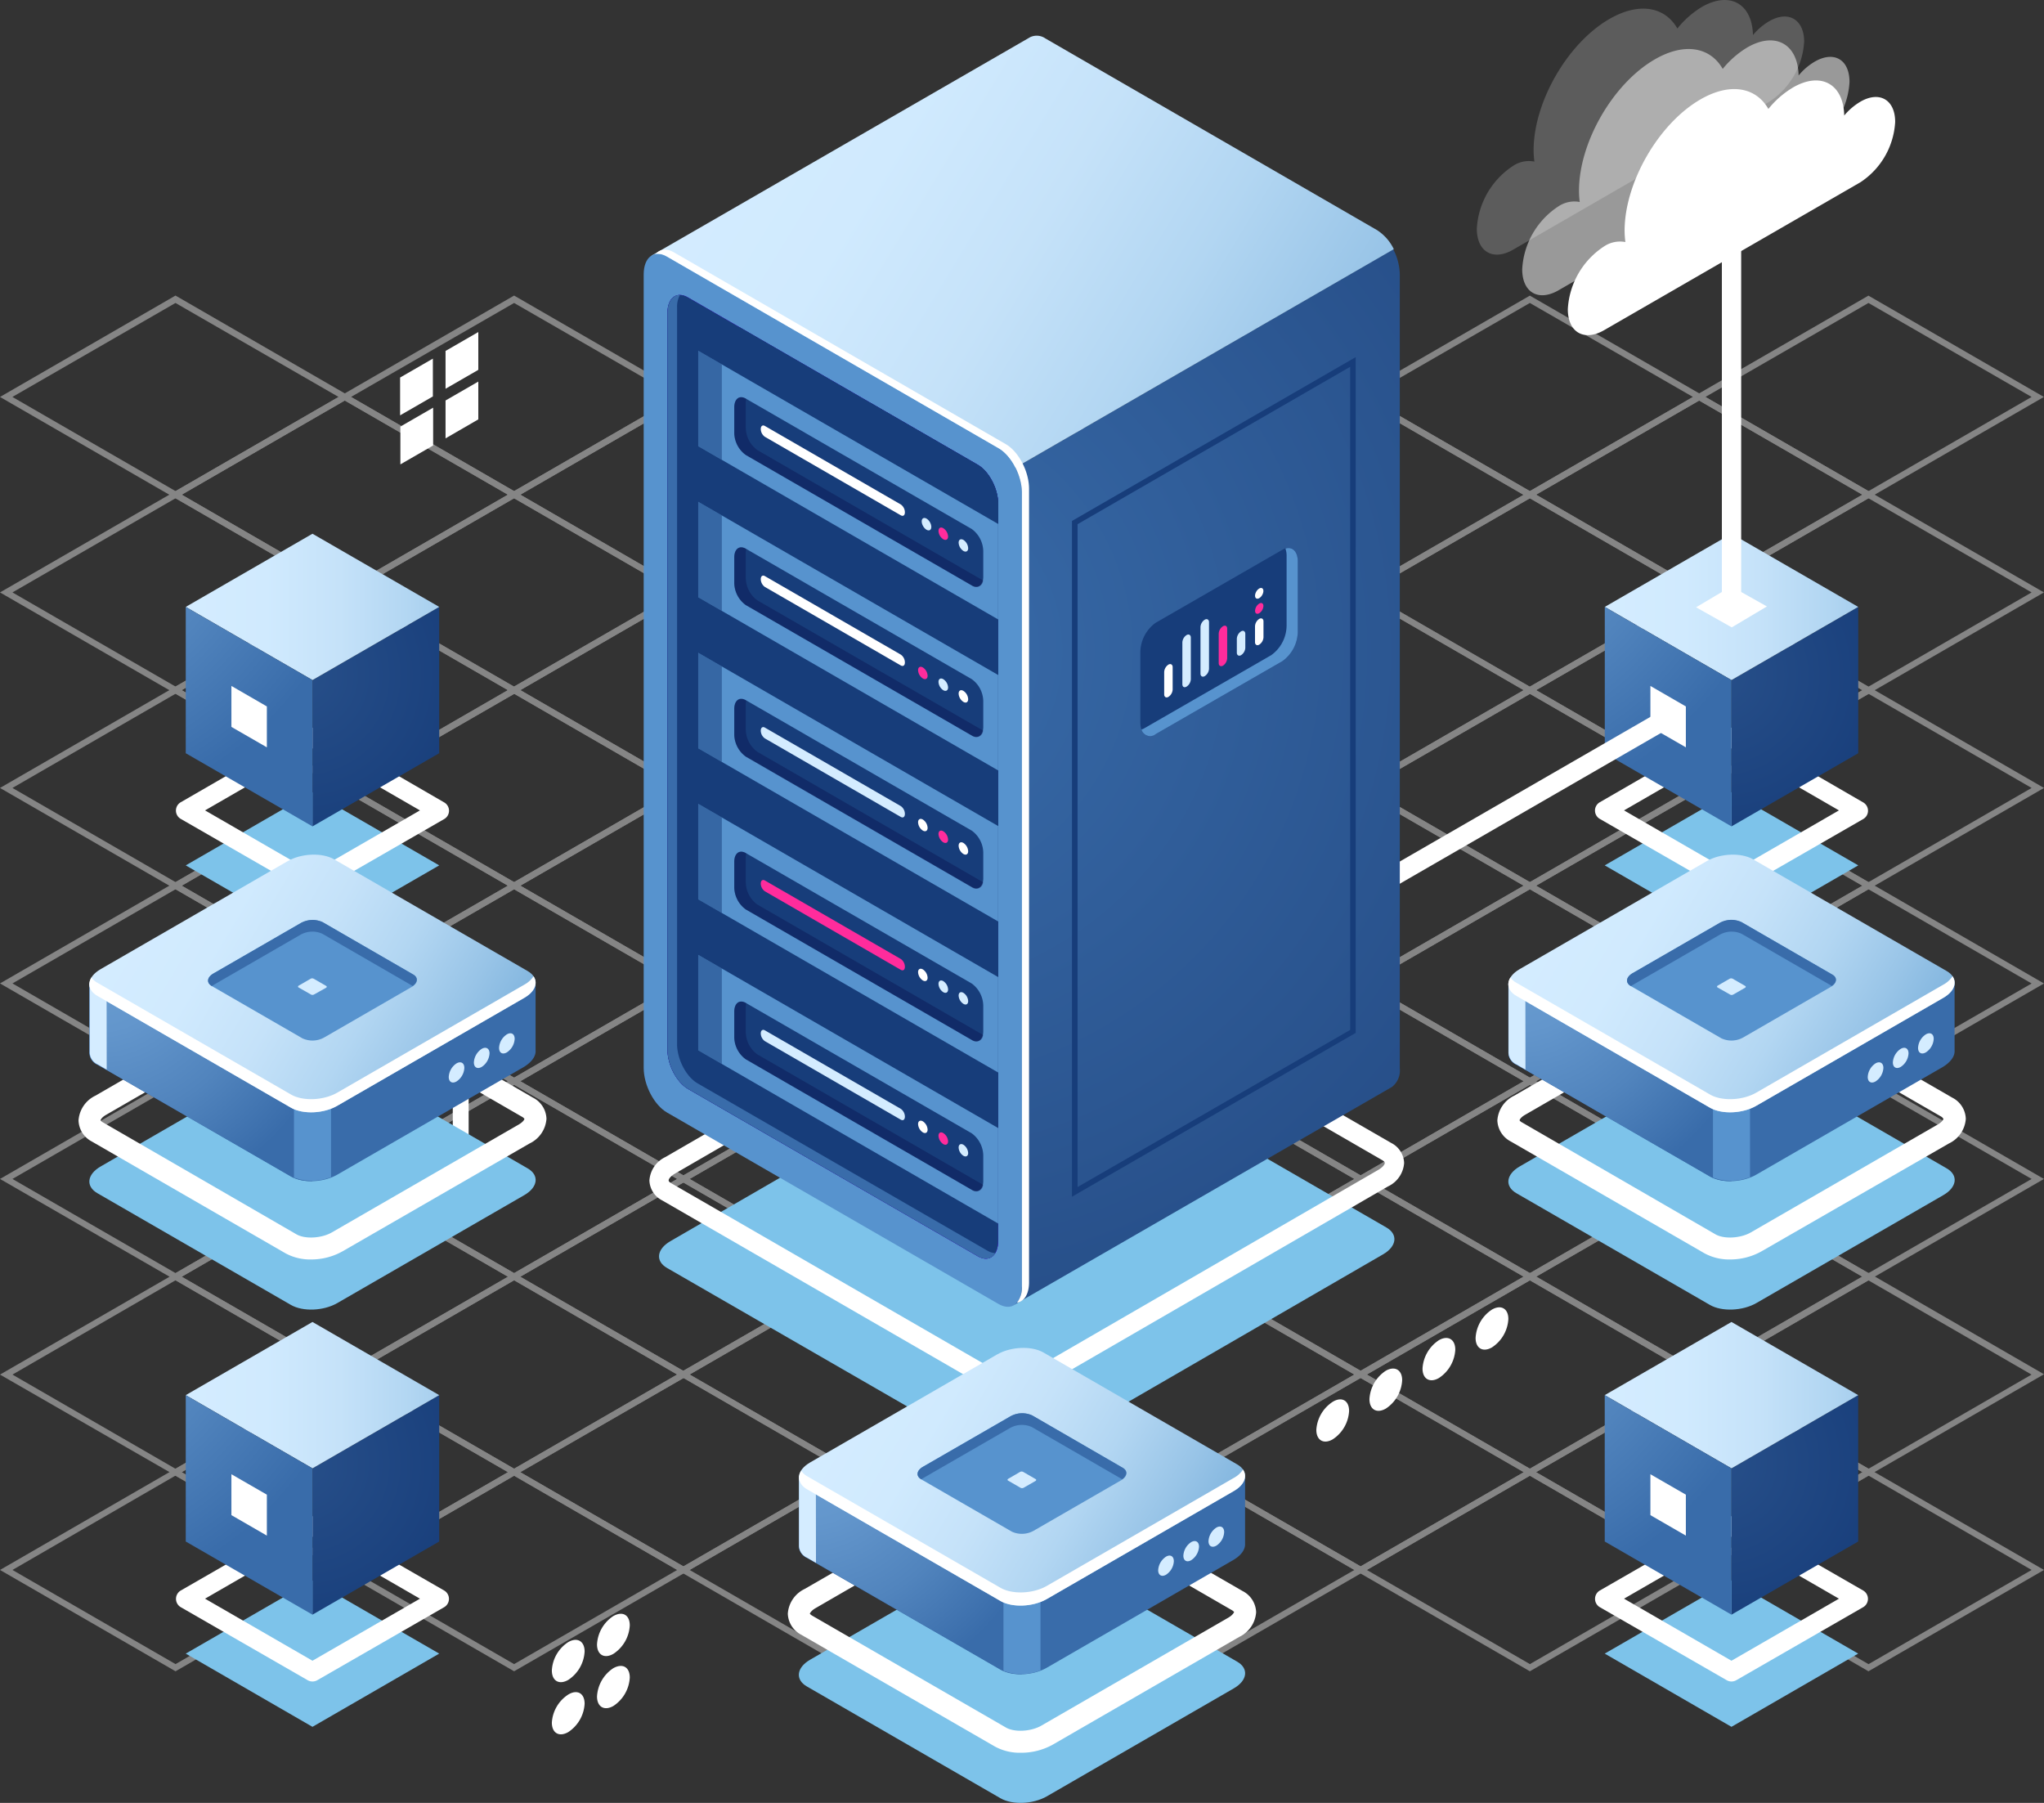 <svg xmlns="http://www.w3.org/2000/svg" xmlns:xlink="http://www.w3.org/1999/xlink" viewBox="0 0 364.35 321.34"><rect x="0" y="0" width="364.35" height="321.34" fill="#333333" stroke="none"/><defs><style>.cls-1{opacity:0.4;}.cls-2,.cls-3,.cls-4{fill:#fff;}.cls-3{opacity:0.2;}.cls-27,.cls-4{opacity:0.5;}.cls-5{fill:#7dc3ea;}.cls-6{fill:url(#Áåçûìÿííûé_ãðàäèåíò_3);}.cls-7{fill:url(#Áåçûìÿííûé_ãðàäèåíò_9);}.cls-8{fill:url(#Áåçûìÿííûé_ãðàäèåíò_13);}.cls-9{fill:url(#Áåçûìÿííûé_ãðàäèåíò_3-2);}.cls-10{fill:url(#Áåçûìÿííûé_ãðàäèåíò_9-2);}.cls-11{fill:url(#Áåçûìÿííûé_ãðàäèåíò_13-2);}.cls-12{fill:url(#Áåçûìÿííûé_ãðàäèåíò_3-3);}.cls-13{fill:url(#Áåçûìÿííûé_ãðàäèåíò_9-3);}.cls-14{fill:url(#Áåçûìÿííûé_ãðàäèåíò_13-3);}.cls-15{fill:url(#Áåçûìÿííûé_ãðàäèåíò_3-4);}.cls-16{fill:url(#Áåçûìÿííûé_ãðàäèåíò_9-4);}.cls-17{fill:url(#Áåçûìÿííûé_ãðàäèåíò_13-4);}.cls-18{fill:url(#Áåçûìÿííûé_ãðàäèåíò_18);}.cls-19{fill:url(#Áåçûìÿííûé_ãðàäèåíò_9-5);}.cls-20{fill:#5793ce;}.cls-21{fill:url(#Áåçûìÿííûé_ãðàäèåíò_441);}.cls-22,.cls-27{fill:#173d7a;}.cls-23{fill:#396caa;}.cls-24{fill:#06033e;opacity:0.3;}.cls-25{fill:#d4ecff;}.cls-26{fill:#ff2c9c;}.cls-28{fill:url(#Áåçûìÿííûé_ãðàäèåíò_13-5);}.cls-29{fill:url(#Áåçûìÿííûé_ãðàäèåíò_45);}.cls-30{fill:url(#Áåçûìÿííûé_ãðàäèåíò_13-6);}.cls-31{fill:url(#Áåçûìÿííûé_ãðàäèåíò_45-2);}.cls-32{fill:url(#Áåçûìÿííûé_ãðàäèåíò_13-7);}.cls-33{fill:url(#Áåçûìÿííûé_ãðàäèåíò_45-3);}</style><radialGradient id="Áåçûìÿííûé_ãðàäèåíò_3" cx="53.57" cy="260.88" r="33.67" gradientUnits="userSpaceOnUse"><stop offset="0" stop-color="#274f89"/><stop offset="1" stop-color="#173d7a"/></radialGradient><linearGradient id="Áåçûìÿííûé_ãðàäèåíò_9" x1="33.11" y1="248.66" x2="92.69" y2="248.66" gradientUnits="userSpaceOnUse"><stop offset="0" stop-color="#d4ecff"/><stop offset="0.24" stop-color="#d0eafe"/><stop offset="0.46" stop-color="#c5e2f9"/><stop offset="0.67" stop-color="#b2d6f2"/><stop offset="0.88" stop-color="#98c4e7"/><stop offset="1" stop-color="#86b8e0"/></linearGradient><radialGradient id="Áåçûìÿííûé_ãðàäèåíò_13" cx="5.16" cy="226.04" r="60.86" gradientUnits="userSpaceOnUse"><stop offset="0" stop-color="#699dd1"/><stop offset="0.27" stop-color="#6396cc"/><stop offset="0.64" stop-color="#5184bd"/><stop offset="1" stop-color="#396caa"/></radialGradient><radialGradient id="Áåçûìÿííûé_ãðàäèåíò_3-2" cx="306.51" cy="120.39" r="33.67" xlink:href="#Áåçûìÿííûé_ãðàäèåíò_3"/><linearGradient id="Áåçûìÿííûé_ãðàäèåíò_9-2" x1="286.05" y1="108.17" x2="345.63" y2="108.17" xlink:href="#Áåçûìÿííûé_ãðàäèåíò_9"/><radialGradient id="Áåçûìÿííûé_ãðàäèåíò_13-2" cx="258.1" cy="85.54" r="60.86" xlink:href="#Áåçûìÿííûé_ãðàäèåíò_13"/><radialGradient id="Áåçûìÿííûé_ãðàäèåíò_3-3" cx="306.51" cy="260.88" r="33.67" xlink:href="#Áåçûìÿííûé_ãðàäèåíò_3"/><linearGradient id="Áåçûìÿííûé_ãðàäèåíò_9-3" x1="286.05" y1="248.66" x2="345.63" y2="248.66" xlink:href="#Áåçûìÿííûé_ãðàäèåíò_9"/><radialGradient id="Áåçûìÿííûé_ãðàäèåíò_13-3" cx="258.1" cy="226.04" r="60.86" xlink:href="#Áåçûìÿííûé_ãðàäèåíò_13"/><radialGradient id="Áåçûìÿííûé_ãðàäèåíò_3-4" cx="53.57" cy="120.39" r="33.67" xlink:href="#Áåçûìÿííûé_ãðàäèåíò_3"/><linearGradient id="Áåçûìÿííûé_ãðàäèåíò_9-4" x1="33.11" y1="108.17" x2="92.69" y2="108.17" xlink:href="#Áåçûìÿííûé_ãðàäèåíò_9"/><radialGradient id="Áåçûìÿííûé_ãðàäèåíò_13-4" cx="5.16" cy="85.54" r="60.86" xlink:href="#Áåçûìÿííûé_ãðàäèåíò_13"/><radialGradient id="Áåçûìÿííûé_ãðàäèåíò_18" cx="158.08" cy="116" r="121.15" gradientUnits="userSpaceOnUse"><stop offset="0" stop-color="#396caa"/><stop offset="1" stop-color="#274f89"/></radialGradient><linearGradient id="Áåçûìÿííûé_ãðàäèåíò_9-5" x1="119.98" y1="30.06" x2="232.94" y2="98.88" xlink:href="#Áåçûìÿííûé_ãðàäèåíò_9"/><linearGradient id="Áåçûìÿííûé_ãðàäèåíò_441" x1="-182.72" y1="1279.98" x2="-116.34" y2="1264.94" gradientTransform="matrix(0.87, 0.5, 0, 1.15, 274.95, -1256.91)" gradientUnits="userSpaceOnUse"><stop offset="0" stop-color="#3919bb"/><stop offset="1" stop-color="#6507fa"/></linearGradient><radialGradient id="Áåçûìÿííûé_ãðàäèåíò_13-5" cx="144.59" cy="259.7" r="43.62" xlink:href="#Áåçûìÿííûé_ãðàäèåíò_13"/><linearGradient id="Áåçûìÿííûé_ãðàäèåíò_45" x1="152.82" y1="245.71" x2="221.16" y2="286.45" gradientUnits="userSpaceOnUse"><stop offset="0" stop-color="#d4ecff"/><stop offset="0.2" stop-color="#d0eafe"/><stop offset="0.39" stop-color="#c5e2f9"/><stop offset="0.57" stop-color="#b2d6f2"/><stop offset="0.74" stop-color="#98c4e7"/><stop offset="0.84" stop-color="#86b8e0"/></linearGradient><radialGradient id="Áåçûìÿííûé_ãðàäèåíò_13-6" cx="271.07" cy="171.78" r="43.62" xlink:href="#Áåçûìÿííûé_ãðàäèåíò_13"/><linearGradient id="Áåçûìÿííûé_ãðàäèåíò_45-2" x1="279.3" y1="157.79" x2="347.63" y2="198.53" xlink:href="#Áåçûìÿííûé_ãðàäèåíò_45"/><radialGradient id="Áåçûìÿííûé_ãðàäèåíò_13-7" cx="18.12" cy="171.78" r="43.62" xlink:href="#Áåçûìÿííûé_ãðàäèåíò_13"/><linearGradient id="Áåçûìÿííûé_ãðàäèåíò_45-3" x1="26.36" y1="157.79" x2="94.69" y2="198.53" xlink:href="#Áåçûìÿííûé_ãðàäèåíò_45"/></defs><title>Asset 1</title><g id="Layer_2" data-name="Layer 2"><g id="Ñëîé_1" data-name="Ñëîé 1"><g class="cls-1"><path class="cls-2" d="M333.06,88.81,301.77,70.75l31.29-18.06.27.16,31,17.9ZM304,70.75l29.07,16.78,29.07-16.78L333.06,54Z"/><path class="cls-2" d="M272.7,88.81,241.42,70.75,272.7,52.69,304,70.75ZM243.63,70.75,272.7,87.53l29.07-16.78L272.7,54Z"/><path class="cls-2" d="M302.88,106.23l-.28-.16-31-17.9,31.29-18.06,31.28,18.06ZM273.81,88.17,302.88,105,332,88.17,302.88,71.39Z"/><path class="cls-2" d="M333.06,123.66l-.28-.16-31-17.91,31.29-18.06.27.16,31,17.9ZM304,105.59l29.07,16.79,29.07-16.79L333.06,88.81Z"/><path class="cls-2" d="M212.35,88.81l-.28-.16-31-17.9,31.29-18.06.27.16,31,17.9ZM183.28,70.75l29.07,16.78,29.07-16.78L212.35,54Z"/><path class="cls-2" d="M242.53,106.23,211.24,88.17l31.29-18.06,31.28,18.06ZM213.46,88.17,242.53,105l29.06-16.78L242.53,71.39Z"/><path class="cls-2" d="M272.7,123.66l-.27-.16-31-17.91L272.7,87.53l.28.16,31,17.9Zm-29.07-18.07,29.07,16.79,29.07-16.79L272.7,88.81Z"/><path class="cls-2" d="M302.88,141.08l-.28-.16-31-17.9L302.88,105l.28.16,31,17.91ZM273.81,123l29.07,16.78L332,123l-29.07-16.79Z"/><path class="cls-2" d="M333.06,158.5l-.28-.16-31-17.9,31.29-18.06,31.28,18.06ZM304,140.44l29.07,16.78,29.07-16.78-29.07-16.78Z"/><path class="cls-2" d="M152,88.81l-.27-.16-31-17.9L152,52.68l.28.16,31,17.91ZM122.92,70.75,152,87.53l29.07-16.78L152,54Z"/><path class="cls-2" d="M182.17,106.23l-.27-.16-31-17.9,31.28-18.06.28.16,31,17.9ZM153.1,88.17,182.17,105l29.07-16.78L182.17,71.39Z"/><path class="cls-2" d="M212.35,123.66l-.28-.16-31-17.91,31.29-18.06,31.28,18.06Zm-29.07-18.07,29.07,16.79,29.07-16.79L212.35,88.81Z"/><path class="cls-2" d="M242.53,141.08,211.24,123,242.53,105l.27.16,31,17.91ZM213.46,123l29.07,16.78L271.6,123l-29.07-16.79Z"/><path class="cls-2" d="M272.7,158.5l-.27-.16-31-17.9,31.28-18.06.28.16,31,17.9Zm-29.07-18.06,29.07,16.78,29.07-16.78L272.7,123.66Z"/><path class="cls-2" d="M302.88,175.92l-.27-.16-31-17.9,31.28-18.06.28.16,31,17.9Zm-29.07-18.06,29.07,16.79L332,157.86l-29.07-16.78Z"/><path class="cls-2" d="M333.06,193.35l-.28-.16-31-17.9,31.29-18.07.28.16,31,17.91ZM304,175.29l29.07,16.78,29.07-16.78L333.06,158.5Z"/><path class="cls-2" d="M91.64,88.81l-.28-.16-31-17.9L91.64,52.68l.28.16,31,17.91ZM62.57,70.75,91.64,87.53l29.07-16.78L91.64,54Z"/><path class="cls-2" d="M121.82,106.23,90.53,88.17l31.29-18.06.27.16,31,17.9ZM92.75,88.17,121.82,105l29.07-16.78L121.82,71.39Z"/><path class="cls-2" d="M152,123.66l-.28-.16-31-17.91L152,87.53l.28.16,31,17.9Zm-29.08-18.07L152,122.38l29.06-16.79L152,88.81Z"/><path class="cls-2" d="M182.17,141.08l-.27-.16-31-17.9L182.17,105l.28.16,31,17.91ZM153.1,123l29.07,16.78L211.24,123l-29.07-16.79Z"/><path class="cls-2" d="M212.35,158.5l-31.28-18.06,31.28-18.06,31.28,18.06Zm-29.07-18.06,29.07,16.78,29.07-16.78-29.07-16.78Z"/><path class="cls-2" d="M242.53,175.92l-.28-.16-31-17.9,31.29-18.06.27.16,31,17.9Zm-29.07-18.06,29.07,16.78,29.07-16.78-29.07-16.78Z"/><path class="cls-2" d="M272.71,193.35l-31.29-18.07,31.28-18.06.28.16,31,17.91Zm-29.08-18.07,29.08,16.79,29.06-16.78L272.7,158.5Z"/><path class="cls-2" d="M302.88,210.77l-.27-.16-31-17.9,31.28-18.06.28.16,31,17.9Zm-29.07-18.06,29.07,16.78L332,192.71l-29.07-16.79Z"/><path class="cls-2" d="M333.06,228.19l-.28-.16-31-17.9,31.28-18.06.28.16,31,17.9ZM304,210.13l29.07,16.78,29.07-16.78-29.07-16.78Z"/><path class="cls-2" d="M31.29,88.81,31,88.65,0,70.75,31.28,52.68l.28.16,31,17.91ZM2.21,70.75,31.29,87.53,60.35,70.75,31.28,54Z"/><path class="cls-2" d="M61.46,106.23l-.27-.16-31-17.9L61.46,70.11l.28.16,31,17.9ZM32.39,88.17,61.46,105,90.53,88.17,61.46,71.39Z"/><path class="cls-2" d="M91.64,123.65l-.28-.16-31-17.9L91.64,87.53l31.28,18.06ZM62.57,105.59l29.07,16.78,29.07-16.78L91.64,88.81Z"/><path class="cls-2" d="M121.82,141.08,90.53,123,121.82,105l.27.16,31,17.91ZM92.75,123l29.07,16.79L150.89,123l-29.07-16.79Z"/><path class="cls-2" d="M152,158.5l-.28-.16-31-17.9L152,122.38l.27.16,31,17.9Zm-29.07-18.06L152,157.22l29.07-16.78L152,123.66Z"/><path class="cls-2" d="M182.17,175.92l-31.28-18.06,31.28-18.06,31.29,18.06ZM153.1,157.86l29.07,16.78,29.07-16.78-29.07-16.78Z"/><path class="cls-2" d="M212.35,193.35l-.28-.16-31-17.91,31.28-18.06.28.16,31,17.9Zm-29.07-18.07,29.07,16.79,29.07-16.79L212.35,158.5Z"/><path class="cls-2" d="M242.53,210.77l-.28-.16-31-17.9,31.29-18.07,31.28,18.07Zm-29.07-18.06,29.07,16.78,29.07-16.78-29.07-16.79Z"/><path class="cls-2" d="M272.71,228.19l-31.29-18.06,31.29-18.06.27.16,31,17.9Zm-29.07-18.06,29.07,16.78,29.07-16.78-29.07-16.78Z"/><path class="cls-2" d="M302.88,245.62l-.27-.16-31-17.91,31.28-18.06.28.16,31,17.9Zm-29.07-18.07,29.07,16.79L332,227.55l-29.07-16.78Z"/><path class="cls-2" d="M333.06,263l-.27-.16-31-17.9,31.28-18.07.28.16,31,17.91ZM304,245l29.07,16.78L362.13,245l-29.07-16.79Z"/><path class="cls-2" d="M31.29,123.65l-.28-.16L0,105.59,31.29,87.53l.27.16,31,17.9ZM2.22,105.59l29.07,16.78,29.07-16.78L31.29,88.81Z"/><path class="cls-2" d="M61.46,141.08l-.27-.16L30.18,123,61.46,105l.28.16,31,17.9ZM32.39,123,61.46,139.8,90.53,123,61.46,106.23Z"/><path class="cls-2" d="M91.64,158.5l-.27-.16-31-17.9,31.28-18.07,31.29,18.07ZM62.57,140.44l29.07,16.78,29.07-16.78L91.64,123.65Z"/><path class="cls-2" d="M121.82,175.92l-.28-.16-31-17.9,31.29-18.06.27.16,31,17.9ZM92.75,157.86l29.07,16.78,29.07-16.78-29.07-16.78Z"/><path class="cls-2" d="M152,193.35l-31.29-18.07L152,157.22l31.28,18.06Zm-29.07-18.07L152,192.07l29.07-16.79L152,158.5Z"/><path class="cls-2" d="M182.17,210.77l-31.28-18.06,31.28-18.07.28.16,31,17.91ZM153.1,192.71l29.07,16.78,29.07-16.78-29.07-16.79Z"/><path class="cls-2" d="M212.35,228.19l-.27-.16-31-17.9,31.28-18.06.28.16,31,17.9Zm-29.07-18.06,29.07,16.78,29.07-16.78-29.07-16.78Z"/><path class="cls-2" d="M242.53,245.62l-.28-.16-31-17.91,31.29-18.06,31.28,18.06Zm-29.07-18.07,29.07,16.79,29.07-16.79-29.07-16.78Z"/><path class="cls-2" d="M272.71,263l-.28-.16-31-17.9,31.29-18.07.27.16L304,245ZM243.64,245l29.07,16.78L301.78,245l-29.07-16.79Z"/><path class="cls-2" d="M302.88,280.46,271.6,262.4l31.28-18.06.28.16,31,17.9ZM273.81,262.4l29.07,16.78L332,262.4l-29.07-16.78Z"/><path class="cls-2" d="M333.06,297.88l-.27-.16-31-17.9,31.28-18.06.28.16,31,17.9ZM304,279.82l29.07,16.79,29.07-16.79L333.06,263Z"/><path class="cls-2" d="M31.29,158.5,0,140.44l31.29-18.07.27.17,31,17.9ZM2.22,140.44l29.07,16.78,29.07-16.78L31.29,123.65Z"/><path class="cls-2" d="M61.46,175.92l-.27-.16-31-17.9L61.46,139.8l.28.16,31,17.9ZM32.39,157.86l29.07,16.78,29.07-16.78L61.46,141.08Z"/><path class="cls-2" d="M91.64,193.35l-.27-.16-31-17.91,31.28-18.06.28.16,31,17.9ZM62.57,175.28l29.07,16.79,29.07-16.79L91.64,158.5Z"/><path class="cls-2" d="M121.82,210.77l-.28-.16-31-17.9,31.28-18.07,31.28,18.07ZM92.75,192.71l29.07,16.78,29.07-16.78-29.07-16.79Z"/><path class="cls-2" d="M152,228.19l-31.29-18.06L152,192.07l31.28,18.06Zm-29.07-18.06L152,226.91l29.07-16.78L152,193.35Z"/><path class="cls-2" d="M182.17,245.62l-31.28-18.07,31.28-18.06.28.16,31,17.9ZM153.1,227.55l29.07,16.79,29.07-16.79-29.07-16.78Z"/><path class="cls-2" d="M212.35,263l-.27-.16-31-17.9,31.28-18.07.28.16,31,17.91ZM183.28,245l29.07,16.78L241.42,245l-29.07-16.79Z"/><path class="cls-2" d="M242.53,280.46l-.28-.16-31-17.9,31.28-18.06.28.16,31,17.9ZM213.46,262.4l29.07,16.78L271.6,262.4l-29.07-16.78Z"/><path class="cls-2" d="M272.71,297.88l-.28-.16-31-17.9,31.29-18.06L304,279.82Zm-29.07-18.06,29.07,16.78,29.07-16.78L272.71,263Z"/><path class="cls-2" d="M31.29,193.35,0,175.28l31.29-18.06.27.16,31,17.9ZM2.22,175.28l29.07,16.79,29.07-16.79L31.29,158.5Z"/><path class="cls-2" d="M61.47,210.77l-.28-.16-31-17.9,31.28-18.07.28.16,31,17.91ZM32.4,192.71l29.07,16.78,29.07-16.78L61.46,175.92Z"/><path class="cls-2" d="M91.64,228.19l-.27-.16-31-17.9,31.28-18.06.28.16,31,17.9ZM62.57,210.13l29.07,16.78,29.07-16.78L91.64,193.35Z"/><path class="cls-2" d="M121.82,245.61,90.54,227.55l31.28-18.06,31.28,18.06ZM92.75,227.55l29.07,16.78,29.07-16.78-29.07-16.78Z"/><path class="cls-2" d="M152,263l-.28-.16-31-17.91L152,226.91,183.28,245ZM122.93,245,152,261.76,181.07,245,152,228.19Z"/><path class="cls-2" d="M182.18,280.46,150.89,262.4l31.28-18.06.28.16,31,17.9ZM153.11,262.4l29.07,16.78,29.07-16.78-29.08-16.78Z"/><path class="cls-2" d="M212.35,297.88l-.27-.16-31-17.9,31.28-18.06.28.16,31,17.9Zm-29.07-18.06,29.07,16.78,29.07-16.78L212.35,263Z"/><path class="cls-2" d="M31.29,228.19,31,228,0,210.13l31.29-18.06.27.16,31,17.9ZM2.22,210.13l29.07,16.78,29.07-16.78L31.29,193.35Z"/><path class="cls-2" d="M61.47,245.61,30.18,227.55l31.29-18.06.27.16,31,17.9ZM32.4,227.55l29.07,16.78,29.07-16.78L61.47,210.77Z"/><path class="cls-2" d="M91.64,263l-.27-.16L60.36,245l31.28-18.06L122.93,245ZM62.57,245l29.07,16.79L120.71,245,91.64,228.19Z"/><path class="cls-2" d="M121.82,280.46,90.54,262.4l31.28-18.07.28.17,31,17.9ZM92.75,262.4l29.07,16.78,29.07-16.78-29.07-16.79Z"/><path class="cls-2" d="M152,297.88l-.28-.16-31-17.9L152,261.76l31.28,18.06Zm-29.07-18.06L152,296.6l29.07-16.78L152,263Z"/><path class="cls-2" d="M31.29,263l-.28-.16L0,245l31.29-18.06L62.57,245ZM2.22,245l29.07,16.79L60.36,245,31.29,228.19Z"/><path class="cls-2" d="M61.47,280.46l-.28-.16-31-17.9,31.29-18.07.27.17,31,17.9ZM32.4,262.4l29.07,16.78L90.54,262.4,61.47,245.61Z"/><path class="cls-2" d="M91.64,297.88,60.36,279.82l31.28-18.06,31.29,18.06ZM62.58,279.82,91.64,296.6l29.07-16.78L91.64,263Z"/><path class="cls-2" d="M31.29,297.88l-.28-.16L0,279.82l31.28-18.06.28.16,31,17.9ZM2.22,279.82,31.29,296.6l29.07-16.78L31.29,263Z"/></g><path class="cls-2" d="M240.48,251.48a6.44,6.44,0,0,1-2.92,5.06c-1.61.93-2.92.17-2.92-1.69a6.45,6.45,0,0,1,2.92-5C239.18,248.87,240.48,249.62,240.48,251.48Z"/><path class="cls-2" d="M249.94,246a6.46,6.46,0,0,1-2.91,5.06c-1.62.93-2.92.17-2.92-1.69a6.46,6.46,0,0,1,2.92-5.06C248.64,243.4,249.94,244.16,249.94,246Z"/><path class="cls-2" d="M259.41,240.56a6.45,6.45,0,0,1-2.92,5.05c-1.61.93-2.92.18-2.92-1.68a6.47,6.47,0,0,1,2.92-5.06C258.1,237.94,259.41,238.7,259.41,240.56Z"/><path class="cls-2" d="M268.87,235.09a6.45,6.45,0,0,1-2.92,5.06c-1.61.93-2.92.18-2.92-1.68a6.45,6.45,0,0,1,2.92-5.06C267.56,232.48,268.87,233.23,268.87,235.09Z"/><path class="cls-2" d="M104.21,303.66a6.47,6.47,0,0,1-2.92,5.06c-1.62.93-2.92.17-2.92-1.69a6.42,6.42,0,0,1,2.92-5C102.9,301.05,104.21,301.8,104.21,303.66Z"/><path class="cls-2" d="M112.26,299a6.47,6.47,0,0,1-2.92,5.06c-1.61.93-2.92.17-2.92-1.69a6.45,6.45,0,0,1,2.92-5.05C111,296.4,112.26,297.15,112.26,299Z"/><path class="cls-2" d="M104.21,294.36a6.45,6.45,0,0,1-2.92,5.06c-1.62.93-2.92.18-2.92-1.69a6.42,6.42,0,0,1,2.92-5.05C102.9,291.75,104.21,292.5,104.21,294.36Z"/><path class="cls-2" d="M112.26,289.71a6.45,6.45,0,0,1-2.92,5.06c-1.61.93-2.92.18-2.92-1.68a6.45,6.45,0,0,1,2.92-5.06C111,287.1,112.26,287.85,112.26,289.71Z"/><polygon class="cls-2" points="77.16 70.66 71.32 74.03 71.32 67.29 77.16 63.92 77.16 70.66"/><polygon class="cls-2" points="85.26 65.92 79.42 69.29 79.42 62.55 85.26 59.18 85.26 65.92"/><polygon class="cls-2" points="77.21 79.4 71.37 82.77 71.37 76.03 77.21 72.66 77.21 79.4"/><polygon class="cls-2" points="85.26 74.75 79.42 78.13 79.42 71.38 85.26 68.01 85.26 74.75"/><path class="cls-3" d="M315.33,3.8a11.08,11.08,0,0,0-2.86,2.45c-.13-5.62-4.16-7.87-9.13-5A16.56,16.56,0,0,0,299,5.08c-2.22-3.87-6.8-4.76-12.11-1.7-7.47,4.31-13.52,14.8-13.52,23.42a16.15,16.15,0,0,0,.14,2,5.07,5.07,0,0,0-3.79.76,14.3,14.3,0,0,0-6.47,11.2c0,4.13,2.9,5.8,6.47,3.74l45.66-26.36a13.76,13.76,0,0,0,6.22-10.77C321.55,3.42,318.76,1.81,315.33,3.8Z"/><path class="cls-4" d="M323.46,11a10.88,10.88,0,0,0-2.85,2.45c-.13-5.63-4.17-7.87-9.14-5a16.72,16.72,0,0,0-4.39,3.83c-2.21-3.87-6.79-4.77-12.1-1.7-7.47,4.31-13.52,14.8-13.52,23.42a16,16,0,0,0,.13,2,5.1,5.1,0,0,0-3.78.77A14.28,14.28,0,0,0,271.34,48c0,4.13,2.89,5.8,6.47,3.74l45.65-26.36a13.73,13.73,0,0,0,6.22-10.77C329.68,10.59,326.9,9,323.46,11Z"/><path class="cls-2" d="M331.6,18.14a11.08,11.08,0,0,0-2.86,2.45c-.13-5.63-4.16-7.87-9.13-5a16.38,16.38,0,0,0-4.39,3.83c-2.21-3.87-6.8-4.77-12.11-1.7-7.46,4.31-13.52,14.8-13.52,23.42a16,16,0,0,0,.14,2,5.13,5.13,0,0,0-3.79.77,14.3,14.3,0,0,0-6.47,11.2c0,4.13,2.9,5.8,6.47,3.74L331.6,32.5a13.78,13.78,0,0,0,6.22-10.77C337.82,17.76,335,16.15,331.6,18.14Z"/><path class="cls-2" d="M66.46,219.49a1.51,1.51,0,0,1-.71-.19,1.42,1.42,0,0,1-.7-1.22V200a1.41,1.41,0,0,1,.7-1.22l15.67-9.05a1.42,1.42,0,0,1,2.12,1.22V209a1.4,1.4,0,0,1-.71,1.22L67.17,219.3A1.51,1.51,0,0,1,66.46,219.49Zm1.41-18.69v14.83l12.84-7.41V193.39ZM82.12,209h0Z"/><polygon class="cls-5" points="55.7 307.78 33.11 294.73 55.7 281.69 78.29 294.73 55.7 307.78"/><path class="cls-2" d="M55.7,299.7a1.79,1.79,0,0,1-.86-.23l-22.59-13a1.72,1.72,0,0,1,0-3l22.59-13a1.71,1.71,0,0,1,1.72,0l22.59,13a1.72,1.72,0,0,1,0,3l-22.59,13A1.73,1.73,0,0,1,55.7,299.7ZM36.55,284.94,55.7,296l19.16-11.06L55.7,273.88Z"/><polygon class="cls-6" points="78.29 274.75 55.7 287.79 55.7 261.71 78.29 248.66 78.29 274.75"/><polygon class="cls-7" points="55.7 261.71 33.11 248.66 55.7 235.62 78.29 248.66 55.7 261.71"/><polygon class="cls-8" points="55.7 287.79 33.11 274.75 33.11 248.66 55.7 261.71 55.7 287.79"/><polygon class="cls-2" points="47.57 273.7 41.25 270.05 41.25 262.76 47.57 266.4 47.57 273.7"/><polygon class="cls-5" points="308.64 167.28 286.05 154.24 308.64 141.19 331.24 154.24 308.64 167.28"/><path class="cls-2" d="M308.64,159.2a1.62,1.62,0,0,1-.85-.23l-22.59-13a1.71,1.71,0,0,1,0-3l22.59-13.05a1.74,1.74,0,0,1,1.71,0L332.09,143a1.71,1.71,0,0,1,0,3L309.5,159A1.63,1.63,0,0,1,308.64,159.2Zm-19.15-14.76,19.15,11.06,19.16-11.06-19.16-11.06Z"/><polygon class="cls-9" points="331.24 134.25 308.64 147.29 308.64 121.21 331.24 108.17 331.24 134.25"/><polygon class="cls-10" points="308.64 121.21 286.06 108.17 308.64 95.13 331.23 108.17 308.64 121.21"/><polygon class="cls-11" points="308.64 147.29 286.06 134.25 286.06 108.17 308.64 121.21 308.64 147.29"/><polygon class="cls-2" points="300.51 133.2 294.19 129.56 294.19 122.26 300.51 125.91 300.51 133.2"/><polygon class="cls-2" points="302.33 108.24 308.6 104.52 314.96 108.09 308.69 111.82 302.33 108.24"/><polygon class="cls-5" points="308.64 307.78 286.05 294.73 308.64 281.69 331.23 294.73 308.64 307.78"/><path class="cls-2" d="M308.64,299.7a1.72,1.72,0,0,1-.85-.23l-22.59-13a1.72,1.72,0,0,1,0-3l22.59-13a1.69,1.69,0,0,1,1.71,0l22.59,13a1.72,1.72,0,0,1,0,3l-22.59,13A1.73,1.73,0,0,1,308.64,299.7Zm-19.15-14.76L308.64,296l19.16-11.06-19.16-11.06Z"/><polygon class="cls-12" points="331.23 274.75 308.64 287.79 308.64 261.71 331.23 248.66 331.23 274.75"/><polygon class="cls-13" points="308.64 261.71 286.05 248.66 308.64 235.62 331.23 248.66 308.64 261.71"/><polygon class="cls-14" points="308.64 287.79 286.05 274.75 286.05 248.66 308.64 261.71 308.64 287.79"/><polygon class="cls-2" points="300.51 273.7 294.19 270.05 294.19 262.76 300.51 266.4 300.51 273.7"/><polygon class="cls-5" points="55.7 167.28 33.11 154.24 55.7 141.19 78.29 154.24 55.7 167.28"/><path class="cls-2" d="M55.7,159.2a1.68,1.68,0,0,1-.86-.23l-22.59-13a1.71,1.71,0,0,1,0-3l22.59-13.05a1.76,1.76,0,0,1,1.72,0L79.15,143a1.71,1.71,0,0,1,0,3L56.56,159A1.63,1.63,0,0,1,55.7,159.2ZM36.55,144.44,55.7,155.5l19.16-11.06L55.7,133.38Z"/><polygon class="cls-15" points="78.29 134.25 55.7 147.29 55.7 121.21 78.29 108.17 78.29 134.25"/><polygon class="cls-16" points="55.7 121.21 33.11 108.17 55.7 95.13 78.29 108.17 55.7 121.21"/><polygon class="cls-17" points="55.7 147.29 33.11 134.25 33.11 108.17 55.7 121.21 55.7 147.29"/><polygon class="cls-2" points="47.57 133.2 41.25 129.56 41.25 122.26 47.57 125.91 47.57 133.2"/><rect class="cls-2" x="226.25" y="145.34" width="75.86" height="3.43" transform="translate(-38.13 151.75) rotate(-29.99)"/><path class="cls-5" d="M176.84,259.4,118.91,226c-2.13-1.22-1.86-3.36.59-4.78l61.41-35.54c2.45-1.42,6.16-1.57,8.28-.35l57.94,33.45c2.12,1.23,1.85,3.37-.6,4.79l-61.4,35.54C182.67,260.48,179,260.63,176.84,259.4Z"/><path class="cls-2" d="M180.45,248.41a9,9,0,0,1-4.47-1l-57.93-33.45a4.15,4.15,0,0,1-2.29-3.56,5,5,0,0,1,2.88-4.19l61.41-35.55c3-1.71,7.36-1.86,10-.34L248,203.72a4.17,4.17,0,0,1,2.29,3.56,5,5,0,0,1-2.89,4.19L186,247A11.36,11.36,0,0,1,180.45,248.41Zm-2.75-4c1.59.92,4.66.76,6.57-.35l61.4-35.54c.86-.5,1.17-1,1.17-1.22s-.17-.36-.57-.59l-57.94-33.45c-1.59-.92-4.66-.75-6.56.35l-61.41,35.54c-.86.5-1.17,1-1.17,1.22s.18.36.58.59Z"/><path class="cls-18" d="M181,83.34s-31.8,3-51,4.5l50.81,144.71,67.21-38.76,0,0,.12-.07h0a3.74,3.74,0,0,0,1.38-3.32V48.93a10.22,10.22,0,0,0-1.17-4.51Z"/><path class="cls-19" d="M245.44,41,186.34,6.85a2.7,2.7,0,0,0-2.7-.23h0L116.16,45.55l3.18,11.77,16.92,48.18,3.19,1.84,109-62.93A8.35,8.35,0,0,0,245.44,41Z"/><path class="cls-20" d="M178,232.42,118.9,198.29c-2.29-1.32-4.16-4.88-4.16-7.95V48.9c0-3.07,1.87-4.48,4.16-3.15L178,79.88c2.3,1.32,4.16,4.88,4.16,8V229.27C182.17,232.34,180.31,233.75,178,232.42Z"/><path class="cls-2" d="M179.28,79.16,120.17,45c-1.33-.77-2.51-.62-3.27.24a3.08,3.08,0,0,1,2,.47L178,79.88c2.3,1.32,4.16,4.88,4.16,8V229.27a4.35,4.35,0,0,1-.88,2.91c1.28-.2,2.15-1.52,2.15-3.62V87.12C183.44,84.05,181.58,80.49,179.28,79.16Z"/><path class="cls-21" d="M174.29,223.9l-51.67-29.83c-2-1.16-3.64-4.27-3.64-6.95V55.76c0-2.68,1.63-3.91,3.64-2.75l51.67,29.83c2,1.16,3.64,4.27,3.64,7V221.15C177.93,223.83,176.3,225.07,174.29,223.9Z"/><path class="cls-21" d="M174.29,223.9l-51.67-29.83c-2-1.16-3.64-4.27-3.64-6.95V55.76c0-2.68,1.63-3.91,3.64-2.75l51.67,29.83c2,1.16,3.64,4.27,3.64,7V221.15C177.93,223.83,176.3,225.07,174.29,223.9Z"/><path class="cls-22" d="M174.29,223.9l-51.67-29.83c-2-1.16-3.64-4.27-3.64-6.95V55.76c0-2.68,1.63-3.91,3.64-2.75l51.67,29.83c2,1.16,3.64,4.27,3.64,7V221.15C177.93,223.83,176.3,225.07,174.29,223.9Z"/><path class="cls-23" d="M176,222.91l-51.67-29.83c-2-1.16-3.64-4.27-3.64-7V54.76a4.29,4.29,0,0,1,.52-2.19c-1.3,0-2.21,1.18-2.21,3.19V187.12c0,2.68,1.63,5.79,3.64,6.95l51.67,29.83c1.33.77,2.48.49,3.12-.55A3.05,3.05,0,0,1,176,222.91Z"/><path class="cls-22" d="M174.29,163.59l-19.2-11.08-30.63,17.68,53.47,30.87V170.55C177.93,167.87,176.3,164.75,174.29,163.59Z"/><path class="cls-22" d="M174.29,136.68l-19.2-11.09-30.63,17.68,53.47,30.88V143.63C177.93,141,176.3,137.84,174.29,136.68Z"/><path class="cls-22" d="M174.29,109.76l-19.2-11.09-30.63,17.68,53.47,30.88V116.71C177.93,114,176.3,110.92,174.29,109.76Z"/><path class="cls-22" d="M174.29,82.84l-19.2-11.09L124.46,89.44l53.47,30.87V89.79C177.93,87.11,176.3,84,174.29,82.84Z"/><path class="cls-22" d="M174.29,82.84,131.78,58.29l-7.32,4.23,53.47,30.87v-3.6C177.93,87.11,176.3,84,174.29,82.84Z"/><polygon class="cls-20" points="177.93 93.39 124.46 62.52 124.46 79.53 177.93 110.41 177.93 93.39"/><polygon class="cls-20" points="177.93 120.31 124.46 89.44 124.46 106.45 177.93 137.32 177.93 120.31"/><polygon class="cls-20" points="177.93 147.23 124.46 116.35 124.46 133.37 177.93 164.24 177.93 147.23"/><polygon class="cls-20" points="177.93 174.15 124.46 143.27 124.46 160.29 177.93 191.16 177.93 174.15"/><polygon class="cls-20" points="177.93 201.06 124.46 170.19 124.46 187.2 177.93 218.08 177.93 201.06"/><path class="cls-22" d="M173.22,104.34,132.94,81.09a4.93,4.93,0,0,1-2.06-3.94V72.6c0-1.52.92-2.22,2.06-1.56l40.28,23.25a5,5,0,0,1,2.05,3.94v4.56C175.27,104.3,174.35,105,173.22,104.34Z"/><path class="cls-24" d="M135,80.22a5,5,0,0,1-2.06-3.94V71.72a3.21,3.21,0,0,1,.08-.65l-.05,0c-1.14-.66-2.06,0-2.06,1.56v4.55a4.93,4.93,0,0,0,2.06,3.94l40.28,23.25a1.23,1.23,0,0,0,2-.9Z"/><path class="cls-2" d="M160.58,91.85l-24.24-14a1.74,1.74,0,0,1-.73-1.38h0c0-.54.33-.78.73-.55l24.24,14a1.73,1.73,0,0,1,.72,1.39h0C161.3,91.84,161,92.08,160.58,91.85Z"/><path class="cls-22" d="M173.22,131.09l-40.28-23.25a4.93,4.93,0,0,1-2.06-3.93V99.35c0-1.52.92-2.21,2.06-1.56l40.28,23.26a4.92,4.92,0,0,1,2.05,3.93v4.56C175.27,131.05,174.35,131.75,173.22,131.09Z"/><path class="cls-24" d="M135,107a5,5,0,0,1-2.06-3.94V98.48a3.22,3.22,0,0,1,.08-.66l-.05,0c-1.14-.65-2.06,0-2.06,1.56v4.56a4.93,4.93,0,0,0,2.06,3.93l40.28,23.25a1.23,1.23,0,0,0,2-.9Z"/><path class="cls-2" d="M160.58,118.61l-24.24-14a1.74,1.74,0,0,1-.73-1.38h0c0-.54.33-.78.73-.55l24.24,14a1.73,1.73,0,0,1,.72,1.39h0C161.3,118.59,161,118.84,160.58,118.61Z"/><path class="cls-22" d="M173.22,158.1l-40.28-23.26a4.93,4.93,0,0,1-2.06-3.93v-4.56c0-1.52.92-2.21,2.06-1.56l40.28,23.26a4.93,4.93,0,0,1,2.05,3.93v4.56C175.27,158.05,174.35,158.75,173.22,158.1Z"/><path class="cls-24" d="M135,134a5,5,0,0,1-2.06-3.94v-4.55a3.31,3.31,0,0,1,.08-.66l-.05,0c-1.14-.65-2.06,0-2.06,1.56v4.56a4.93,4.93,0,0,0,2.06,3.93l40.28,23.25a1.23,1.23,0,0,0,2-.9Z"/><path class="cls-25" d="M160.58,145.61l-24.24-14a1.74,1.74,0,0,1-.73-1.38h0c0-.53.33-.78.73-.55l24.24,14a1.73,1.73,0,0,1,.72,1.38h0C161.3,145.59,161,145.84,160.58,145.61Z"/><path class="cls-22" d="M173.22,185.35l-40.28-23.26a4.93,4.93,0,0,1-2.06-3.93V153.6c0-1.52.92-2.21,2.06-1.56l40.28,23.26a5,5,0,0,1,2.05,3.93v4.56C175.27,185.31,174.35,186,173.22,185.35Z"/><path class="cls-24" d="M135,161.22a5,5,0,0,1-2.06-3.94v-4.55a3.31,3.31,0,0,1,.08-.66l-.05,0c-1.14-.65-2.06,0-2.06,1.56v4.56a4.93,4.93,0,0,0,2.06,3.93l40.28,23.26a1.23,1.23,0,0,0,2-.91Z"/><path class="cls-26" d="M160.58,172.86l-24.24-14a1.74,1.74,0,0,1-.73-1.38h0c0-.53.33-.78.73-.55l24.24,14a1.73,1.73,0,0,1,.72,1.38h0C161.3,172.84,161,173.09,160.58,172.86Z"/><path class="cls-22" d="M173.22,212.06,132.94,188.8a4.92,4.92,0,0,1-2.06-3.93v-4.56c0-1.51.92-2.21,2.06-1.56L173.22,202a5,5,0,0,1,2.05,3.93v4.56C175.27,212,174.35,212.71,173.22,212.06Z"/><path class="cls-24" d="M135,187.93a5,5,0,0,1-2.06-3.93v-4.56a3.31,3.31,0,0,1,.08-.66l-.05,0c-1.14-.65-2.06,0-2.06,1.56v4.56a4.92,4.92,0,0,0,2.06,3.93l40.28,23.26a1.23,1.23,0,0,0,2-.91Z"/><path class="cls-25" d="M160.58,199.57l-24.24-14a1.74,1.74,0,0,1-.73-1.38h0c0-.53.33-.78.73-.55l24.24,14a1.73,1.73,0,0,1,.72,1.38h0C161.3,199.55,161,199.8,160.58,199.57Z"/><polygon class="cls-27" points="124.46 62.52 128.67 64.95 128.67 81.96 124.46 79.53 124.46 62.52"/><polygon class="cls-27" points="124.46 89.44 128.67 91.87 128.67 108.88 124.46 106.45 124.46 89.44"/><polygon class="cls-27" points="124.46 116.35 128.67 118.78 128.67 135.8 124.46 133.37 124.46 116.35"/><polygon class="cls-27" points="124.46 143.27 128.67 145.7 128.67 162.72 124.46 160.29 124.46 143.27"/><polygon class="cls-27" points="124.46 170.19 128.67 172.62 128.67 189.63 124.46 187.2 124.46 170.19"/><ellipse class="cls-25" cx="164.5" cy="93.04" rx="0.7" ry="1.21" transform="matrix(0.87, -0.5, 0.5, 0.87, -24.48, 94.73)"/><path class="cls-26" d="M169,95.62c0,.54-.39.76-.86.49a1.87,1.87,0,0,1-.85-1.47c0-.55.38-.77.85-.5A1.92,1.92,0,0,1,169,95.62Z"/><path class="cls-25" d="M172.58,97.71c0,.54-.38.76-.85.49a1.88,1.88,0,0,1-.85-1.48c0-.54.38-.76.85-.49A1.88,1.88,0,0,1,172.58,97.71Z"/><path class="cls-26" d="M165.35,120.44c0,.54-.38.76-.85.49a1.88,1.88,0,0,1-.85-1.48c0-.54.38-.76.85-.49A1.88,1.88,0,0,1,165.35,120.44Z"/><path class="cls-25" d="M169,122.52c0,.55-.39.77-.86.5a1.89,1.89,0,0,1-.85-1.48c0-.54.38-.76.85-.49A1.89,1.89,0,0,1,169,122.52Z"/><path class="cls-2" d="M172.58,124.61c0,.55-.38.77-.85.49a1.87,1.87,0,0,1-.85-1.47c0-.55.38-.77.85-.49A1.87,1.87,0,0,1,172.58,124.61Z"/><path class="cls-2" d="M165.35,147.55c0,.54-.38.76-.85.49a1.88,1.88,0,0,1-.85-1.48c0-.54.38-.76.85-.49A1.88,1.88,0,0,1,165.35,147.55Z"/><path class="cls-26" d="M169,149.63c0,.55-.39.77-.86.5a1.91,1.91,0,0,1-.85-1.48c0-.55.38-.77.85-.49A1.89,1.89,0,0,1,169,149.63Z"/><path class="cls-2" d="M172.58,151.72c0,.54-.38.76-.85.49a1.87,1.87,0,0,1-.85-1.47c0-.55.38-.77.85-.5A1.89,1.89,0,0,1,172.58,151.72Z"/><path class="cls-2" d="M165.35,174.26c0,.54-.38.76-.85.49a1.88,1.88,0,0,1-.85-1.48c0-.54.38-.76.85-.49A1.89,1.89,0,0,1,165.35,174.26Z"/><path class="cls-25" d="M169,176.35c0,.54-.39.76-.86.49a1.88,1.88,0,0,1-.85-1.48c0-.54.38-.76.85-.49A1.89,1.89,0,0,1,169,176.35Z"/><path class="cls-25" d="M172.58,178.43c0,.55-.38.77-.85.49a1.87,1.87,0,0,1-.85-1.47c0-.55.38-.77.85-.49A1.87,1.87,0,0,1,172.58,178.43Z"/><path class="cls-2" d="M165.35,201.34c0,.54-.38.76-.85.49a1.88,1.88,0,0,1-.85-1.48c0-.54.38-.76.85-.49A1.88,1.88,0,0,1,165.35,201.34Z"/><path class="cls-26" d="M169,203.42c0,.55-.39.77-.86.5a1.91,1.91,0,0,1-.85-1.48c0-.55.38-.77.85-.49A1.89,1.89,0,0,1,169,203.42Z"/><path class="cls-25" d="M172.58,205.51c0,.54-.38.76-.85.49a1.87,1.87,0,0,1-.85-1.47c0-.55.38-.77.85-.5A1.91,1.91,0,0,1,172.58,205.51Z"/><path class="cls-22" d="M191.08,213.3V92.86l.25-.15,50.33-29.06V184.1l-.25.14Zm1-119.87V211.57l48.59-28V65.38Z"/><path class="cls-22" d="M228.59,117.84l-22.57,13c-1.52.88-2.75-.05-2.75-2.07V116.29A6.57,6.57,0,0,1,206,111l22.57-13c1.51-.88,2.74,0,2.74,2.07V112.6A6.57,6.57,0,0,1,228.59,117.84Z"/><path class="cls-20" d="M229.13,97.77a3.59,3.59,0,0,1,.21,1.25v12.52a6.55,6.55,0,0,1-2.75,5.24l-22.57,13a2.36,2.36,0,0,1-.55.24,1.6,1.6,0,0,0,2.55.82l22.57-13a6.57,6.57,0,0,0,2.74-5.24V100.08C231.33,98.31,230.39,97.38,229.13,97.77Z"/><path class="cls-2" d="M224.46,110.31c.42-.24.76,0,.76.43v2.85a1.66,1.66,0,0,1-.76,1.31c-.41.24-.75,0-.75-.43v-2.85A1.67,1.67,0,0,1,224.46,110.31Z"/><path class="cls-25" d="M221.23,112.53c.41-.24.75,0,.75.44v2.49a1.67,1.67,0,0,1-.75,1.31c-.42.24-.76,0-.76-.43v-2.5A1.67,1.67,0,0,1,221.23,112.53Z"/><path class="cls-26" d="M218,111.62c.41-.24.75-.05.75.44v5.27a1.69,1.69,0,0,1-.75,1.31c-.42.24-.76,0-.76-.43v-5.28A1.67,1.67,0,0,1,218,111.62Z"/><path class="cls-25" d="M214.75,110.45c.42-.24.76,0,.76.43v8.32a1.67,1.67,0,0,1-.76,1.31c-.42.24-.76,0-.76-.44v-8.31A1.66,1.66,0,0,1,214.75,110.45Z"/><path class="cls-25" d="M211.51,113.19c.42-.24.76,0,.76.44v7.44a1.67,1.67,0,0,1-.76,1.31c-.42.24-.75.05-.75-.44V114.5A1.66,1.66,0,0,1,211.51,113.19Z"/><path class="cls-2" d="M208.27,118.46c.42-.24.76,0,.76.44v4a1.67,1.67,0,0,1-.76,1.31c-.41.24-.75,0-.75-.44v-4A1.69,1.69,0,0,1,208.27,118.46Z"/><path class="cls-26" d="M223.72,108.87c0,.47.33.66.74.43a1.67,1.67,0,0,0,.75-1.29c0-.47-.34-.67-.75-.43A1.64,1.64,0,0,0,223.72,108.87Z"/><ellipse class="cls-2" cx="224.46" cy="105.76" rx="1.05" ry="0.61" transform="translate(20.64 247.26) rotate(-60)"/><rect class="cls-2" x="306.93" y="41.54" width="3.44" height="66.63"/><path class="cls-5" d="M178.34,320.51l-34.52-19.93c-2.11-1.22-1.85-3.36.6-4.77l33.32-19.24c2.45-1.41,6.15-1.56,8.27-.34l34.51,19.93c2.12,1.22,1.85,3.36-.6,4.77L186.6,320.17C184.15,321.58,180.45,321.73,178.34,320.51Z"/><path class="cls-2" d="M181.94,312.4a9.21,9.21,0,0,1-4.58-1.1h0l-34.52-19.92a4.41,4.41,0,0,1-2.41-3.77,5.28,5.28,0,0,1,3-4.4L176.76,264c3.08-1.78,7.48-1.93,10.22-.34l34.52,19.92a4.41,4.41,0,0,1,2.41,3.77,5.28,5.28,0,0,1-3,4.4L187.58,311A11.54,11.54,0,0,1,181.94,312.4Zm-2.62-4.49c1.52.88,4.46.72,6.3-.34l33.32-19.24c.84-.49,1-.93,1.05-1a1.4,1.4,0,0,0-.45-.37L185,267c-1.52-.87-4.46-.72-6.3.35L145.4,286.61c-.84.48-1,.92-1.05,1a1.56,1.56,0,0,0,.45.37l34.52,19.93Z"/><path class="cls-23" d="M221.94,275.11h0v-11.9l-26.71,0L186,257.86c-2.12-1.22-5.82-1.07-8.27.34l-8.61,5-26.72,0v12.25a2.38,2.38,0,0,0,1.41,2.21l34.52,19.93c2.11,1.22,5.81,1.07,8.26-.34L219.92,278C221.33,277.15,222,276.1,221.94,275.11Z"/><path class="cls-28" d="M182.17,257a9.6,9.6,0,0,0-4.43,1.16l-8.61,5-26.72,0v12.25a2.38,2.38,0,0,0,1.41,2.21l34.52,19.93a7.48,7.48,0,0,0,3.83.82Z"/><path class="cls-25" d="M145.43,263.16h-3v12.25a2.38,2.38,0,0,0,1.41,2.21l1.61.93Z"/><path class="cls-20" d="M178.87,297.81a9.39,9.39,0,0,0,6.6-.08v-13.9h-6.6Z"/><path class="cls-29" d="M178.34,285.35l-34.52-19.93c-2.11-1.22-1.85-3.36.6-4.77l33.32-19.24c2.45-1.41,6.15-1.57,8.27-.34L220.52,261c2.12,1.22,1.85,3.36-.6,4.77L186.6,285C184.15,286.41,180.45,286.57,178.34,285.35Z"/><path class="cls-2" d="M219.92,263.42,186.6,282.66c-2.45,1.41-6.15,1.56-8.26.34l-34.52-19.92a3.25,3.25,0,0,1-1-.94c-.73,1.17-.4,2.44,1,3.28l34.52,19.93c2.11,1.22,5.81,1.06,8.26-.35l33.32-19.24c1.9-1.09,2.48-2.63,1.65-3.83A4.59,4.59,0,0,1,219.92,263.42Z"/><path class="cls-25" d="M209.24,278.26a3.06,3.06,0,0,1-1.39,2.41c-.77.45-1.4.08-1.4-.8a3.1,3.1,0,0,1,1.4-2.42C208.62,277,209.24,277.37,209.24,278.26Z"/><path class="cls-25" d="M213.73,275.67a3.07,3.07,0,0,1-1.4,2.41c-.77.45-1.39.09-1.39-.8a3.09,3.09,0,0,1,1.39-2.42C213.1,274.42,213.73,274.78,213.73,275.67Z"/><path class="cls-25" d="M218.21,273.08a3.06,3.06,0,0,1-1.39,2.41c-.77.45-1.4.09-1.4-.8a3.1,3.1,0,0,1,1.4-2.42C217.59,271.83,218.21,272.19,218.21,273.08Z"/><path class="cls-20" d="M180.38,273l-16.15-9.32c-1-.57-.87-1.57.27-2.24l15.6-9a4.31,4.31,0,0,1,3.87-.16l16.15,9.33c1,.57.86,1.57-.28,2.23l-15.6,9A4.29,4.29,0,0,1,180.38,273Z"/><path class="cls-25" d="M181.92,265.18l-2.23-1.29c-.14-.07-.12-.21,0-.3l2.15-1.25a.61.61,0,0,1,.54,0l2.23,1.29c.14.08.12.22,0,.31l-2.16,1.24A.61.61,0,0,1,181.92,265.18Z"/><path class="cls-23" d="M164.23,263.67l0,0,.23-.16,15.6-9a4.31,4.31,0,0,1,3.87-.16l16.1,9.3c.91-.66,1-1.55.05-2.07L184,252.27a4.31,4.31,0,0,0-3.87.16l-15.6,9C163.36,262.1,163.24,263.1,164.23,263.67Z"/><path class="cls-5" d="M304.81,232.59,270.3,212.67c-2.12-1.23-1.85-3.36.59-4.77l33.33-19.24c2.44-1.42,6.14-1.57,8.26-.35L347,208.24c2.12,1.22,1.85,3.36-.59,4.77l-33.33,19.24C310.63,233.66,306.93,233.81,304.81,232.59Z"/><path class="cls-2" d="M308.42,224.48a9.22,9.22,0,0,1-4.59-1.1h0l-34.51-19.92a4.4,4.4,0,0,1-2.41-3.77,5.29,5.29,0,0,1,3-4.4l33.33-19.24c3.08-1.78,7.47-1.93,10.22-.34L348,195.64a4.38,4.38,0,0,1,2.41,3.77,5.26,5.26,0,0,1-3,4.39L314.05,223A11.4,11.4,0,0,1,308.42,224.48ZM305.79,220c1.52.88,4.47.72,6.3-.34l33.33-19.24c.83-.49,1-.92,1-1A1.13,1.13,0,0,0,346,199L311.5,179.11c-1.52-.88-4.47-.72-6.3.34l-33.33,19.24c-.84.48-1,.92-1,1a1.16,1.16,0,0,0,.45.37L305.79,220Z"/><path class="cls-23" d="M348.41,187.2h0V175.29l-26.7,0-9.23-5.33c-2.12-1.22-5.82-1.07-8.26.35l-8.62,5-26.72,0v12.25a2.38,2.38,0,0,0,1.42,2.21l34.51,19.93c2.12,1.22,5.82,1.07,8.26-.34l33.33-19.24C347.81,189.23,348.49,188.18,348.41,187.2Z"/><path class="cls-30" d="M308.65,169.13a9.36,9.36,0,0,0-4.43,1.16l-8.62,5-26.72,0v12.25a2.38,2.38,0,0,0,1.42,2.21l34.51,19.93a7.51,7.51,0,0,0,3.84.82Z"/><path class="cls-25" d="M271.9,175.25h-3v12.25a2.38,2.38,0,0,0,1.42,2.21l1.6.93Z"/><path class="cls-20" d="M305.34,209.89a9.41,9.41,0,0,0,6.61-.08v-13.9h-6.61Z"/><path class="cls-31" d="M304.81,197.43,270.3,177.5c-2.12-1.22-1.85-3.36.59-4.77l33.33-19.24c2.44-1.41,6.14-1.56,8.26-.34L347,173.07c2.12,1.23,1.85,3.36-.59,4.78l-33.33,19.23C310.63,198.5,306.93,198.65,304.81,197.43Z"/><path class="cls-2" d="M346.4,175.5l-33.33,19.24c-2.44,1.41-6.14,1.57-8.26.34L270.3,175.16a3.18,3.18,0,0,1-1.06-.94c-.73,1.17-.4,2.44,1.06,3.28l34.51,19.93c2.12,1.22,5.82,1.07,8.26-.35l33.33-19.23c1.9-1.1,2.48-2.63,1.65-3.84A4.58,4.58,0,0,1,346.4,175.5Z"/><path class="cls-25" d="M335.72,190.34a3.07,3.07,0,0,1-1.4,2.41c-.77.45-1.39.09-1.39-.8a3.09,3.09,0,0,1,1.39-2.42C335.09,189.09,335.72,189.45,335.72,190.34Z"/><path class="cls-25" d="M340.2,187.75a3.06,3.06,0,0,1-1.39,2.41c-.77.45-1.4.09-1.4-.8a3.1,3.1,0,0,1,1.4-2.42C339.58,186.5,340.2,186.86,340.2,187.75Z"/><path class="cls-25" d="M344.69,185.16a3.07,3.07,0,0,1-1.4,2.41c-.77.45-1.39.09-1.39-.8a3.06,3.06,0,0,1,1.39-2.41C344.06,183.91,344.69,184.27,344.69,185.16Z"/><path class="cls-20" d="M306.85,185.07l-16.15-9.32c-1-.57-.87-1.57.28-2.23l15.59-9a4.31,4.31,0,0,1,3.87-.16l16.15,9.33c1,.57.87,1.57-.28,2.23l-15.59,9A4.28,4.28,0,0,1,306.85,185.07Z"/><path class="cls-25" d="M308.4,177.27,306.16,176c-.13-.08-.12-.22,0-.31l2.16-1.25a.59.59,0,0,1,.53,0l2.24,1.29c.14.08.12.22,0,.31l-2.16,1.24A.56.56,0,0,1,308.4,177.27Z"/><path class="cls-23" d="M290.7,175.75l.05,0a1.34,1.34,0,0,1,.23-.16l15.59-9a4.31,4.31,0,0,1,3.87-.16l16.1,9.3c.92-.65,1-1.54,0-2.07l-16.15-9.33a4.31,4.31,0,0,0-3.87.16l-15.59,9C289.83,174.18,289.71,175.18,290.7,175.75Z"/><path class="cls-5" d="M51.87,232.59,17.36,212.67c-2.12-1.23-1.86-3.36.59-4.77l33.32-19.24c2.45-1.42,6.15-1.57,8.27-.35l34.51,19.93c2.12,1.22,1.85,3.36-.59,4.77L60.13,232.25C57.69,233.66,54,233.81,51.87,232.59Z"/><path class="cls-2" d="M55.47,224.48a9.21,9.21,0,0,1-4.58-1.1h0L16.38,203.46A4.38,4.38,0,0,1,14,199.69a5.29,5.29,0,0,1,3-4.4l33.32-19.24c3.09-1.78,7.48-1.93,10.23-.34L95,195.64a4.38,4.38,0,0,1,2.41,3.77,5.28,5.28,0,0,1-3,4.39L61.11,223A11.41,11.41,0,0,1,55.47,224.48ZM52.85,220c1.52.88,4.46.72,6.3-.34l33.33-19.24c.83-.49,1-.92,1-1a1.23,1.23,0,0,0-.45-.38L58.56,179.11c-1.52-.88-4.47-.72-6.31.34L18.93,198.69c-.84.48-1,.92-1,1a1.16,1.16,0,0,0,.45.37L52.85,220Z"/><path class="cls-23" d="M95.47,187.2h0V175.29l-26.7,0-9.23-5.33c-2.12-1.22-5.82-1.07-8.27.35l-8.61,5-26.72,0v12.25a2.38,2.38,0,0,0,1.42,2.21l34.51,19.93c2.12,1.22,5.82,1.07,8.26-.34l33.33-19.24C94.87,189.23,95.55,188.18,95.47,187.2Z"/><path class="cls-32" d="M55.7,169.13a9.36,9.36,0,0,0-4.43,1.16l-8.61,5-26.72,0v12.25a2.38,2.38,0,0,0,1.42,2.21l34.51,19.93a7.5,7.5,0,0,0,3.83.82Z"/><path class="cls-25" d="M19,175.25h-3v12.25a2.38,2.38,0,0,0,1.42,2.21l1.6.93Z"/><path class="cls-20" d="M52.4,209.89a9.41,9.41,0,0,0,6.61-.08v-13.9H52.4Z"/><path class="cls-33" d="M51.87,197.43,17.36,177.5c-2.12-1.22-1.86-3.36.59-4.77l33.32-19.24c2.45-1.41,6.15-1.56,8.27-.34l34.51,19.92c2.12,1.23,1.85,3.36-.59,4.78L60.13,197.08C57.69,198.5,54,198.65,51.87,197.43Z"/><path class="cls-2" d="M93.46,175.5,60.13,194.74c-2.44,1.41-6.14,1.57-8.26.34L17.36,175.16a3.08,3.08,0,0,1-1.06-.94c-.73,1.17-.4,2.44,1.06,3.28l34.51,19.93c2.12,1.22,5.82,1.07,8.26-.35l33.33-19.23c1.9-1.1,2.47-2.63,1.65-3.84A4.67,4.67,0,0,1,93.46,175.5Z"/><path class="cls-25" d="M82.77,190.34a3.06,3.06,0,0,1-1.39,2.41c-.77.45-1.39.09-1.39-.8a3.09,3.09,0,0,1,1.39-2.42C82.15,189.09,82.77,189.45,82.77,190.34Z"/><path class="cls-25" d="M87.26,187.75a3.09,3.09,0,0,1-1.39,2.41c-.77.45-1.4.09-1.4-.8a3.1,3.1,0,0,1,1.4-2.42C86.63,186.5,87.26,186.86,87.26,187.75Z"/><path class="cls-25" d="M91.74,185.16a3.06,3.06,0,0,1-1.39,2.41c-.77.45-1.39.09-1.39-.8a3.06,3.06,0,0,1,1.39-2.41C91.12,183.91,91.74,184.27,91.74,185.16Z"/><path class="cls-20" d="M53.91,185.07l-16.15-9.32c-1-.57-.87-1.57.28-2.23l15.59-9a4.31,4.31,0,0,1,3.87-.16l16.15,9.33c1,.57.86,1.57-.28,2.23l-15.59,9A4.28,4.28,0,0,1,53.91,185.07Z"/><path class="cls-25" d="M55.45,177.27,53.22,176c-.14-.08-.12-.22,0-.31l2.16-1.25a.58.58,0,0,1,.53,0l2.24,1.29c.13.08.12.22,0,.31L56,177.24A.58.58,0,0,1,55.45,177.27Z"/><path class="cls-23" d="M37.76,175.75l0,0a2,2,0,0,1,.24-.16l15.59-9a4.31,4.31,0,0,1,3.87-.16l16.1,9.3c.92-.65,1-1.54.05-2.07L57.5,164.35a4.31,4.31,0,0,0-3.87.16l-15.59,9C36.89,174.18,36.77,175.18,37.76,175.75Z"/></g></g></svg>